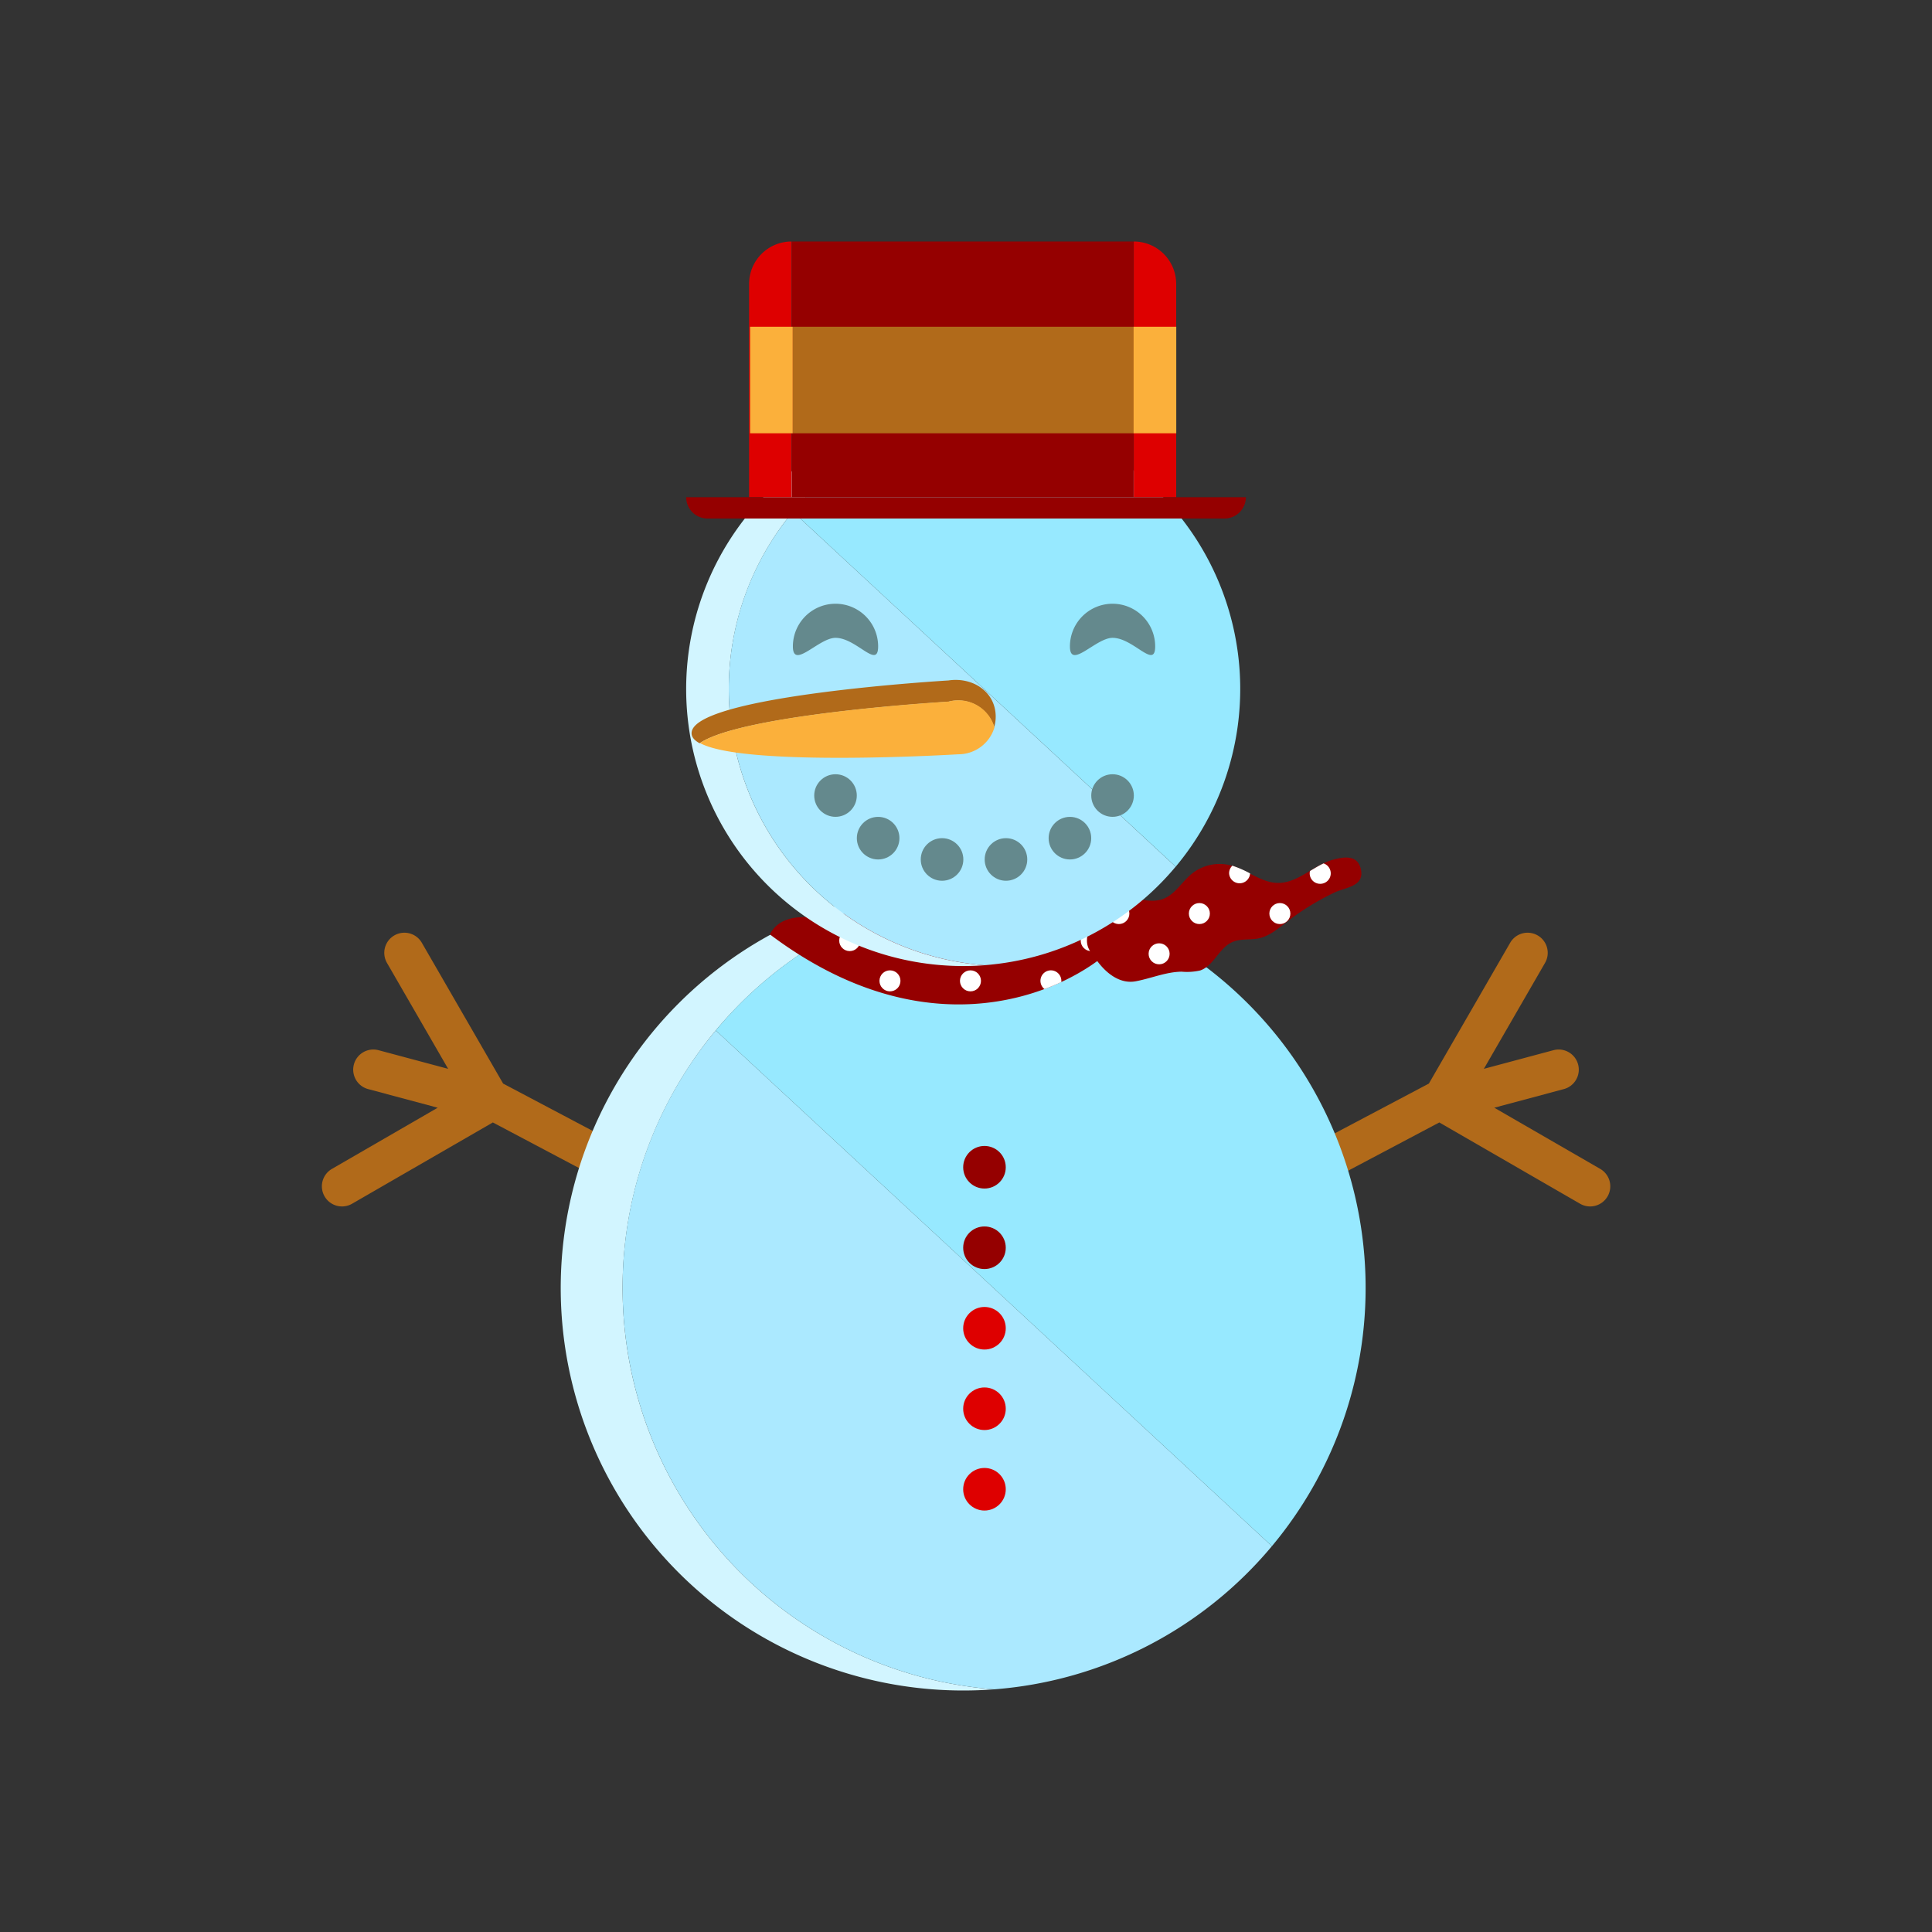 <?xml version="1.0" ?><svg id="icons" viewBox="0 0 480 480" xmlns="http://www.w3.org/2000/svg"><rect x="0" y="0" width="480" height="480" fill="#333333" stroke="none"/><defs><style>.cls-1{fill:#b16a1a;}.cls-2{fill:#d2f5ff;}.cls-3{fill:#abe9ff;}.cls-4{fill:#97e9ff;}.cls-5{fill:#950000;}.cls-6{fill:#fff;}.cls-7{fill:#de0000;}.cls-8{fill:#fbb03b;}.cls-9{fill:#64898d;}</style></defs><title/><path class="cls-1" d="M324.18,285.5,355,269.21l20.18-34.95a5,5,0,1,1,8.66,5l-15.18,26.29,17.29-4.63a5,5,0,1,1,2.59,9.66l-17.29,4.63,26.29,15.18a5,5,0,1,1-5,8.66l-34.95-20.18-30.78,16.29"/><path class="cls-1" d="M155.82,285.5,125,269.21l-20.18-34.95a5,5,0,1,0-8.66,5l15.18,26.29-17.29-4.63a5,5,0,1,0-2.59,9.66l17.29,4.63L82.5,290.39a5,5,0,1,0,5,8.66l34.95-20.18,30.78,16.29"/><path class="cls-2" d="M154.68,320A100,100,0,0,1,247,220.29q-3.81-.29-7.69-.29a100,100,0,0,0,0,200q3.88,0,7.69-.29A100,100,0,0,1,154.68,320Z"/><path class="cls-3" d="M154.68,320A100,100,0,0,0,247,419.71a99.8,99.8,0,0,0,69-35.57L177.83,256A99.59,99.59,0,0,0,154.68,320Z"/><path class="cls-4" d="M247,220.29A99.8,99.8,0,0,0,177.83,256L316,384.14a100,100,0,0,0-69-163.85Z"/><path class="cls-5" d="M191.28,232.15c48.72,36.69,88.49,5.21,89.78-3a2.57,2.57,0,0,0-.34-2.1,2.81,2.81,0,0,0-1.65-.72L256.91,222c-6-1.18-12.13-2.36-18.26-1.95-13,.88-25.3,8.26-38.36,7.8C196.48,227.76,193,228.75,191.28,232.15Z"/><circle class="cls-6" cx="271.11" cy="233.69" r="2.61"/><circle class="cls-6" cx="251.11" cy="233.69" r="2.61"/><circle class="cls-6" cx="211.11" cy="233.69" r="2.61"/><circle class="cls-6" cx="231.11" cy="233.69" r="2.61"/><circle class="cls-6" cx="221.11" cy="243.69" r="2.61"/><circle class="cls-6" cx="241.11" cy="243.69" r="2.61"/><path class="cls-6" d="M261.11,241.08a2.6,2.6,0,0,0-1.61,4.65q2.19-.81,4.19-1.74a2.52,2.52,0,0,0,0-.3A2.61,2.61,0,0,0,261.11,241.08Z"/><path class="cls-5" d="M338.15,216.18c-.74-4-4.38-3.28-7-2.58-4.61,1.26-8.2,5.39-13,5.74-4.57.34-8.39-3.46-12.86-4.45a11,11,0,0,0-9.1,2.12c-2.54,2-4.23,5.24-7.29,6.35-4.11,1.48-8.83-1.52-12.95-.07-3.64,1.29-5.29,5.52-5.82,9.34-.4,2.83.78,3.82,2.47,6.12,2.31,3.14,5.71,5.76,9.54,5.05s7.52-2.33,11.41-2.39a14.91,14.91,0,0,0,4.63-.3c3.37-1.15,4.64-5.52,7.88-7,2.08-1,4.53-.5,6.77-1,2.62-.59,4.74-2.42,6.86-4.06a64.63,64.63,0,0,1,12.05-7.39C334.4,220.45,338.89,220.21,338.15,216.18Z"/><circle class="cls-6" cx="277.98" cy="226.97" r="2.61"/><circle class="cls-6" cx="297.98" cy="226.97" r="2.61"/><circle class="cls-6" cx="317.98" cy="226.97" r="2.61"/><circle class="cls-6" cx="287.98" cy="236.97" r="2.61"/><path class="cls-6" d="M305.37,217a2.61,2.61,0,0,0,5.21,0,26.54,26.54,0,0,0-4.41-1.92A2.6,2.6,0,0,0,305.37,217Z"/><path class="cls-6" d="M328,219.58a2.6,2.6,0,0,0,.83-5.07c-1.15.55-2.26,1.23-3.37,1.89a2.59,2.59,0,0,0,2.54,3.18Z"/><path class="cls-2" d="M181.06,171.18a68.83,68.83,0,0,1,63.53-68.62q-2.62-.2-5.29-.2a68.82,68.82,0,0,0,0,137.65q2.67,0,5.29-.2A68.83,68.83,0,0,1,181.06,171.18Z"/><path class="cls-3" d="M181.06,171.18a68.83,68.83,0,0,0,63.53,68.62,68.69,68.69,0,0,0,47.5-24.48L197,127.14A68.54,68.54,0,0,0,181.06,171.18Z"/><path class="cls-4" d="M244.59,102.55A68.69,68.69,0,0,0,197,127.14l95.1,88.18a68.82,68.82,0,0,0-47.5-112.77Z"/><rect class="cls-5" height="63.53" width="84.96" x="196.69" y="60"/><path class="cls-7" d="M196.64,60h0a0,0,0,0,1,0,0v63.53a0,0,0,0,1,0,0H186.11a0,0,0,0,1,0,0v-53A10.54,10.54,0,0,1,196.64,60Z"/><path class="cls-7" d="M281.68,60h0a10.54,10.54,0,0,1,10.54,10.54v53a0,0,0,0,1,0,0H281.68a0,0,0,0,1,0,0V60A0,0,0,0,1,281.68,60Z"/><rect class="cls-1" height="26.47" width="84.71" x="196.94" y="81.18"/><rect class="cls-8" height="26.47" width="10.59" x="186.36" y="81.18"/><rect class="cls-8" height="26.47" width="10.61" x="281.63" y="81.18"/><path class="cls-5" d="M170.47,123.53H309.53a0,0,0,0,1,0,0v0a5.29,5.29,0,0,1-5.29,5.29H175.77a5.29,5.29,0,0,1-5.29-5.29v0A0,0,0,0,1,170.47,123.53Z"/><circle class="cls-9" cx="207.58" cy="197.65" r="5.29"/><path class="cls-9" d="M287,160.59c0,5.85-5.37-2.12-10.59-2.12-4.17,0-10.59,8-10.59,2.12a10.59,10.59,0,1,1,21.18,0Z"/><circle class="cls-9" cx="218.17" cy="208.24" r="5.29"/><circle class="cls-9" cx="234.05" cy="213.53" r="5.29"/><circle class="cls-9" cx="249.93" cy="213.53" r="5.29"/><circle class="cls-9" cx="265.82" cy="208.24" r="5.29"/><circle class="cls-9" cx="276.41" cy="197.65" r="5.29"/><path class="cls-1" d="M247,180.69a9.34,9.34,0,0,0,.38-2.63c0-6.14-5.65-9.92-11.76-9,0,0-63.8,3.74-63.8,13.1,0,1,.73,1.8,2,2.5,10.82-7.32,61.79-10.31,61.79-10.31A9.36,9.36,0,0,1,247,180.69Z"/><path class="cls-8" d="M238.08,187.4a9.35,9.35,0,0,0,9-6.72,9.36,9.36,0,0,0-11.38-6.38s-51,3-61.79,10.31C184.94,190.66,238.08,187.4,238.08,187.4Z"/><path class="cls-9" d="M218.17,160.59c0,5.85-5.37-2.12-10.59-2.12-4.17,0-10.59,8-10.59,2.12a10.59,10.59,0,0,1,21.18,0Z"/><circle class="cls-5" cx="244.59" cy="310" r="5.29"/><circle class="cls-7" cx="244.59" cy="330" r="5.29"/><circle class="cls-5" cx="244.59" cy="290" r="5.29"/><circle class="cls-7" cx="244.59" cy="370" r="5.29"/><circle class="cls-7" cx="244.59" cy="350" r="5.29"/></svg>